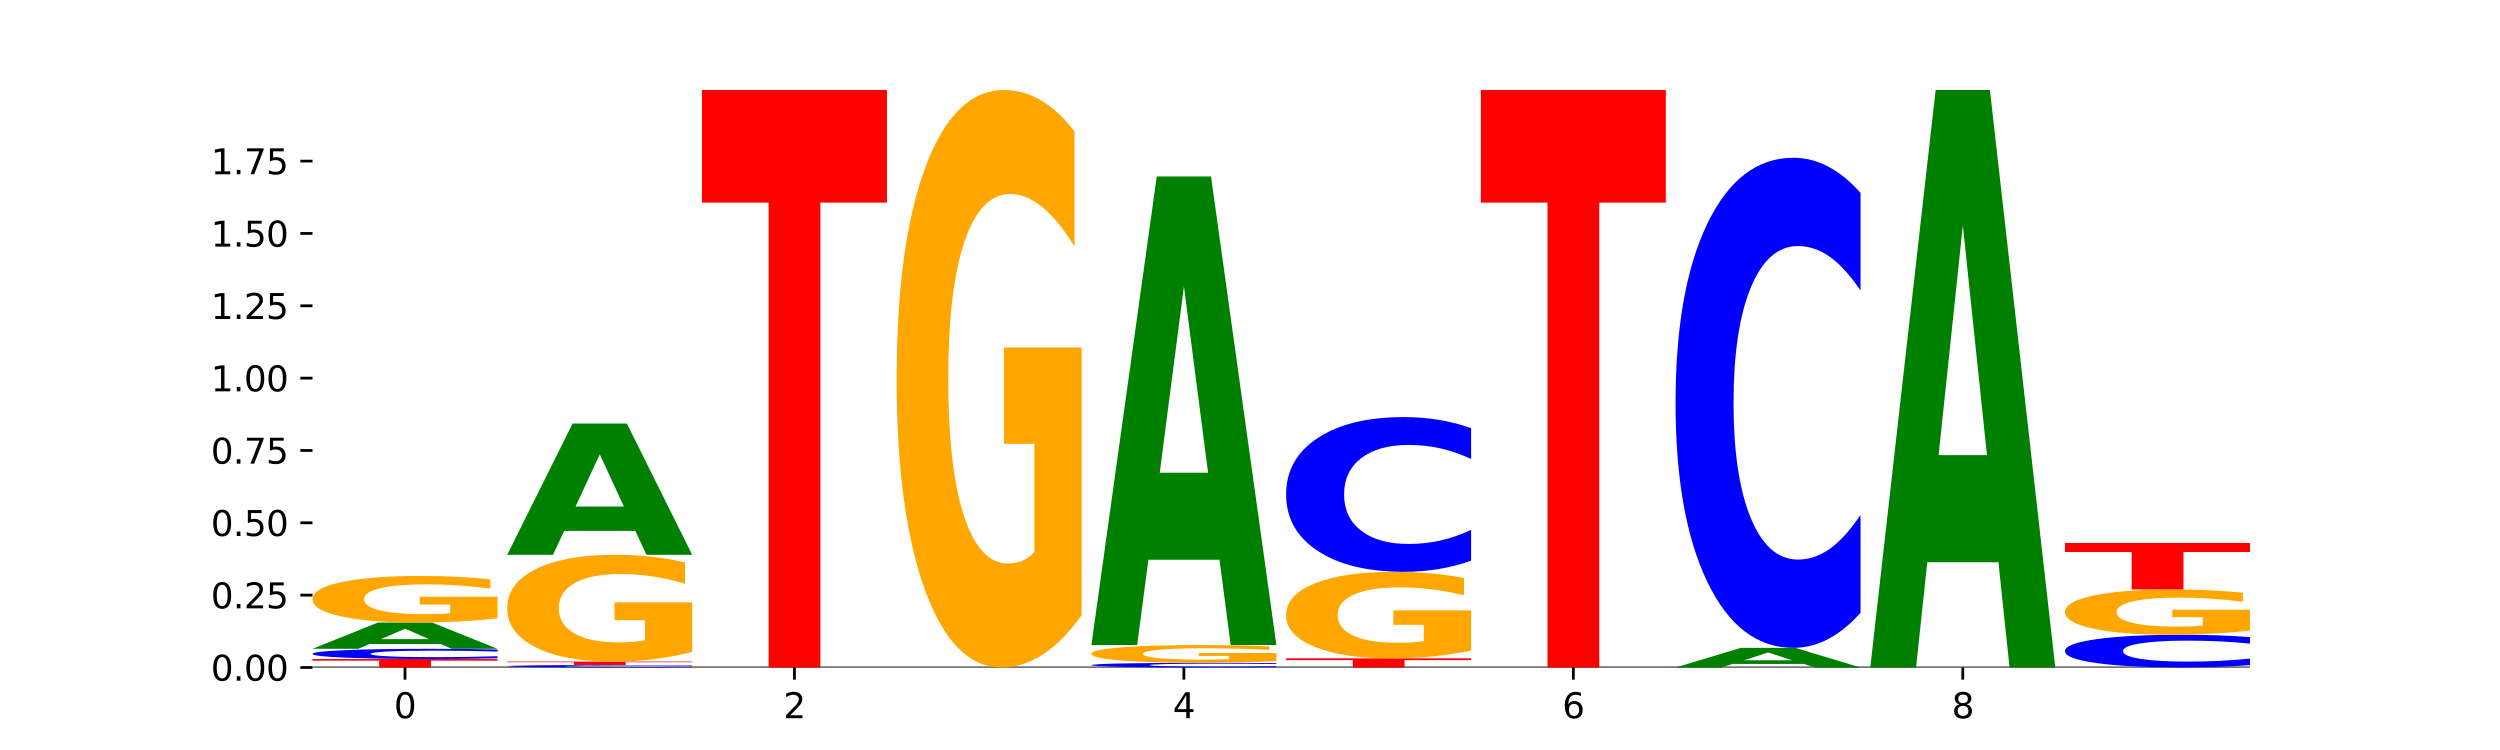 <?xml version="1.0" encoding="utf-8" standalone="no"?>
<!DOCTYPE svg PUBLIC "-//W3C//DTD SVG 1.1//EN"
  "http://www.w3.org/Graphics/SVG/1.1/DTD/svg11.dtd">
<svg xmlns:xlink="http://www.w3.org/1999/xlink" width="720pt" height="216pt" viewBox="0 0 720 216" xmlns="http://www.w3.org/2000/svg" version="1.1">
 <defs>
  <style type="text/css">*{stroke-linejoin: round; stroke-linecap: butt}</style>
 </defs>
 <g id="figure_1">
  <g id="patch_1">
   <path d="M 0 216 
L 720 216 
L 720 0 
L 0 0 
z
" style="fill: #ffffff"/>
  </g>
  <g id="axes_1">
   <g id="patch_2">
    <path d="M 90 192.24 
L 648 192.24 
L 648 25.92 
L 90 25.92 
z
" style="fill: #ffffff"/>
   </g>
   <g id="line2d_1">
    <path d="M 90 192.24 
L 648 192.24 
" clip-path="url(#p564bbcf434)" style="fill: none; stroke: #000000; stroke-width: 0.5; stroke-linecap: square"/>
   </g>
   <g id="patch_3">
    <path d="M 90 189.791 
L 143.276 189.791 
L 143.276 190.269 
L 124.109 190.269 
L 124.109 192.24 
L 109.204 192.24 
L 109.204 190.269 
L 90 190.269 
L 90 189.791 
z
" clip-path="url(#p564bbcf434)" style="fill: #ff0000"/>
   </g>
   <g id="patch_4">
    <path d="M 143.276 189.581 
Q 138.82 189.685 134.001 189.738 
Q 129.182 189.791 123.934 189.791 
Q 108.282 189.791 99.141 189.396 
Q 90 189.001 90 188.325 
Q 90 187.647 99.141 187.252 
Q 108.282 186.857 123.934 186.857 
Q 129.182 186.857 134.001 186.91 
Q 138.82 186.963 143.276 187.067 
L 143.276 187.652 
Q 138.78 187.514 134.417 187.45 
Q 130.055 187.385 125.236 187.385 
Q 116.591 187.385 111.638 187.636 
Q 106.698 187.886 106.698 188.325 
Q 106.698 188.763 111.638 189.013 
Q 116.591 189.263 125.236 189.263 
Q 130.055 189.263 134.417 189.198 
Q 138.78 189.134 143.276 188.995 
L 143.276 189.581 
z
" clip-path="url(#p564bbcf434)" style="fill: #0000ff"/>
   </g>
   <g id="patch_5">
    <path d="M 126.905 185.48 
L 106.415 185.48 
L 103.18 186.857 
L 90 186.857 
L 108.823 179.298 
L 124.454 179.298 
L 143.276 186.857 
L 130.107 186.857 
L 126.905 185.48 
z
M 109.683 184.077 
L 123.604 184.077 
L 116.655 181.07 
L 109.683 184.077 
z
" clip-path="url(#p564bbcf434)" style="fill: #008000"/>
   </g>
   <g id="patch_6">
    <path d="M 143.276 178.084 
Q 137.903 178.691 132.124 178.995 
Q 126.345 179.298 120.184 179.298 
Q 106.262 179.298 98.131 177.49 
Q 90 175.683 90 172.593 
Q 90 169.466 98.274 167.673 
Q 106.561 165.879 120.972 165.879 
Q 126.525 165.879 131.611 166.123 
Q 136.709 166.364 141.223 166.841 
L 141.223 169.516 
Q 136.566 168.903 131.957 168.601 
Q 127.348 168.296 122.716 168.296 
Q 114.143 168.296 109.498 169.411 
Q 104.853 170.522 104.853 172.593 
Q 104.853 174.644 109.331 175.764 
Q 113.808 176.881 122.047 176.881 
Q 124.292 176.881 126.214 176.817 
Q 128.136 176.75 129.665 176.612 
L 129.665 174.1 
L 120.889 174.1 
L 120.889 171.864 
L 143.276 171.864 
L 143.276 178.084 
z
" clip-path="url(#p564bbcf434)" style="fill: #ffa600"/>
   </g>
   <g id="patch_7">
    <path d="M 199.357 192.188 
Q 194.9 192.214 190.081 192.227 
Q 185.263 192.24 180.014 192.24 
Q 164.363 192.24 155.222 192.142 
Q 146.08 192.044 146.08 191.877 
Q 146.08 191.709 155.222 191.611 
Q 164.363 191.513 180.014 191.513 
Q 185.263 191.513 190.081 191.527 
Q 194.9 191.54 199.357 191.566 
L 199.357 191.71 
Q 194.86 191.676 190.498 191.66 
Q 186.135 191.644 181.316 191.644 
Q 172.672 191.644 167.718 191.706 
Q 162.779 191.768 162.779 191.877 
Q 162.779 191.985 167.718 192.047 
Q 172.672 192.109 181.316 192.109 
Q 186.135 192.109 190.498 192.093 
Q 194.86 192.077 199.357 192.043 
L 199.357 192.188 
z
" clip-path="url(#p564bbcf434)" style="fill: #0000ff"/>
   </g>
   <g id="patch_8">
    <path d="M 146.08 190.536 
L 199.357 190.536 
L 199.357 190.726 
L 180.19 190.726 
L 180.19 191.513 
L 165.285 191.513 
L 165.285 190.726 
L 146.08 190.726 
L 146.08 190.536 
z
" clip-path="url(#p564bbcf434)" style="fill: #ff0000"/>
   </g>
   <g id="patch_9">
    <path d="M 199.357 187.753 
Q 193.984 189.145 188.205 189.843 
Q 182.426 190.536 176.265 190.536 
Q 162.343 190.536 154.212 186.394 
Q 146.08 182.252 146.08 175.168 
Q 146.08 168.002 154.355 163.891 
Q 162.641 159.781 177.053 159.781 
Q 182.605 159.781 187.691 160.34 
Q 192.79 160.893 197.303 161.985 
L 197.303 168.116 
Q 192.646 166.712 188.038 166.02 
Q 183.429 165.321 178.796 165.321 
Q 170.223 165.321 165.578 167.875 
Q 160.934 170.422 160.934 175.168 
Q 160.934 179.869 165.411 182.436 
Q 169.889 184.996 178.127 184.996 
Q 180.372 184.996 182.294 184.85 
Q 184.217 184.697 185.745 184.38 
L 185.745 178.624 
L 176.969 178.624 
L 176.969 173.497 
L 199.357 173.497 
L 199.357 187.753 
z
" clip-path="url(#p564bbcf434)" style="fill: #ffa600"/>
   </g>
   <g id="patch_10">
    <path d="M 182.985 152.896 
L 162.496 152.896 
L 159.261 159.781 
L 146.08 159.781 
L 164.903 121.985 
L 180.534 121.985 
L 199.357 159.781 
L 186.187 159.781 
L 182.985 152.896 
z
M 165.764 145.881 
L 179.684 145.881 
L 172.735 130.847 
L 165.764 145.881 
z
" clip-path="url(#p564bbcf434)" style="fill: #008000"/>
   </g>
   <g id="patch_11">
    <path d="M 202.161 25.92 
L 255.437 25.92 
L 255.437 58.357 
L 236.27 58.357 
L 236.27 192.24 
L 221.365 192.24 
L 221.365 58.357 
L 202.161 58.357 
L 202.161 25.92 
z
" clip-path="url(#p564bbcf434)" style="fill: #ff0000"/>
   </g>
   <g id="patch_12">
    <path d="M 311.518 177.192 
Q 306.145 184.716 300.366 188.495 
Q 294.587 192.24 288.426 192.24 
Q 274.504 192.24 266.372 169.84 
Q 258.241 147.439 258.241 109.132 
Q 258.241 70.377 266.516 48.149 
Q 274.802 25.92 289.214 25.92 
Q 294.766 25.92 299.852 28.943 
Q 304.951 31.932 309.464 37.842 
L 309.464 70.996 
Q 304.807 63.403 300.198 59.658 
Q 295.59 55.879 290.957 55.879 
Q 282.384 55.879 277.739 69.69 
Q 273.095 83.467 273.095 109.132 
Q 273.095 134.555 277.572 148.435 
Q 282.05 162.281 290.288 162.281 
Q 292.533 162.281 294.455 161.491 
Q 296.378 160.666 297.906 158.949 
L 297.906 127.821 
L 289.13 127.821 
L 289.13 100.096 
L 311.518 100.096 
L 311.518 177.192 
z
" clip-path="url(#p564bbcf434)" style="fill: #ffa600"/>
   </g>
   <g id="patch_13">
    <path d="M 367.598 192.143 
Q 363.142 192.191 358.323 192.215 
Q 353.504 192.24 348.255 192.24 
Q 332.604 192.24 323.463 192.057 
Q 314.322 191.875 314.322 191.562 
Q 314.322 191.249 323.463 191.067 
Q 332.604 190.884 348.255 190.884 
Q 353.504 190.884 358.323 190.909 
Q 363.142 190.933 367.598 190.981 
L 367.598 191.251 
Q 363.101 191.188 358.739 191.158 
Q 354.376 191.128 349.557 191.128 
Q 340.913 191.128 335.96 191.244 
Q 331.02 191.359 331.02 191.562 
Q 331.02 191.765 335.96 191.88 
Q 340.913 191.996 349.557 191.996 
Q 354.376 191.996 358.739 191.966 
Q 363.101 191.936 367.598 191.872 
L 367.598 192.143 
z
" clip-path="url(#p564bbcf434)" style="fill: #0000ff"/>
   </g>
   <g id="patch_14">
    <path d="M 367.598 190.422 
Q 362.225 190.653 356.446 190.769 
Q 350.667 190.884 344.506 190.884 
Q 330.584 190.884 322.453 190.196 
Q 314.322 189.509 314.322 188.333 
Q 314.322 187.143 322.596 186.461 
Q 330.882 185.778 345.294 185.778 
Q 350.846 185.778 355.933 185.871 
Q 361.031 185.963 365.544 186.144 
L 365.544 187.162 
Q 360.888 186.929 356.279 186.814 
Q 351.67 186.698 347.037 186.698 
Q 338.464 186.698 333.82 187.122 
Q 329.175 187.545 329.175 188.333 
Q 329.175 189.113 333.653 189.539 
Q 338.13 189.964 346.369 189.964 
Q 348.613 189.964 350.536 189.94 
Q 352.458 189.915 353.986 189.862 
L 353.986 188.906 
L 345.21 188.906 
L 345.21 188.055 
L 367.598 188.055 
L 367.598 190.422 
z
" clip-path="url(#p564bbcf434)" style="fill: #ffa600"/>
   </g>
   <g id="patch_15">
    <path d="M 351.226 161.195 
L 330.737 161.195 
L 327.502 185.778 
L 314.322 185.778 
L 333.144 50.83 
L 348.775 50.83 
L 367.598 185.778 
L 354.429 185.778 
L 351.226 161.195 
z
M 334.005 136.149 
L 347.926 136.149 
L 340.976 82.47 
L 334.005 136.149 
z
" clip-path="url(#p564bbcf434)" style="fill: #008000"/>
   </g>
   <g id="patch_16">
    <path d="M 370.402 189.609 
L 423.678 189.609 
L 423.678 190.122 
L 404.511 190.122 
L 404.511 192.24 
L 389.606 192.24 
L 389.606 190.122 
L 370.402 190.122 
L 370.402 189.609 
z
" clip-path="url(#p564bbcf434)" style="fill: #ff0000"/>
   </g>
   <g id="patch_17">
    <path d="M 423.678 187.354 
Q 418.305 188.481 412.526 189.048 
Q 406.747 189.609 400.586 189.609 
Q 386.664 189.609 378.533 186.252 
Q 370.402 182.895 370.402 177.154 
Q 370.402 171.346 378.676 168.014 
Q 386.963 164.683 401.374 164.683 
Q 406.927 164.683 412.013 165.136 
Q 417.111 165.584 421.625 166.469 
L 421.625 171.438 
Q 416.968 170.3 412.359 169.739 
Q 407.75 169.173 403.118 169.173 
Q 394.545 169.173 389.9 171.243 
Q 385.255 173.307 385.255 177.154 
Q 385.255 180.964 389.733 183.044 
Q 394.21 185.119 402.449 185.119 
Q 404.694 185.119 406.616 185.001 
Q 408.538 184.877 410.067 184.62 
L 410.067 179.955 
L 401.291 179.955 
L 401.291 175.799 
L 423.678 175.799 
L 423.678 187.354 
z
" clip-path="url(#p564bbcf434)" style="fill: #ffa600"/>
   </g>
   <g id="patch_18">
    <path d="M 423.678 161.488 
Q 419.222 163.072 414.403 163.873 
Q 409.584 164.683 404.336 164.683 
Q 388.684 164.683 379.543 158.681 
Q 370.402 152.679 370.402 142.415 
Q 370.402 132.114 379.543 126.121 
Q 388.684 120.119 404.336 120.119 
Q 409.584 120.119 414.403 120.929 
Q 419.222 121.73 423.678 123.314 
L 423.678 132.197 
Q 419.182 130.098 414.819 129.122 
Q 410.457 128.146 405.638 128.146 
Q 396.993 128.146 392.04 131.948 
Q 387.1 135.741 387.1 142.415 
Q 387.1 149.061 392.04 152.863 
Q 396.993 156.656 405.638 156.656 
Q 410.457 156.656 414.819 155.68 
Q 419.182 154.695 423.678 152.596 
L 423.678 161.488 
z
" clip-path="url(#p564bbcf434)" style="fill: #0000ff"/>
   </g>
   <g id="patch_19">
    <path d="M 426.482 25.92 
L 479.759 25.92 
L 479.759 58.357 
L 460.592 58.357 
L 460.592 192.24 
L 445.687 192.24 
L 445.687 58.357 
L 426.482 58.357 
L 426.482 25.92 
z
" clip-path="url(#p564bbcf434)" style="fill: #ff0000"/>
   </g>
   <g id="patch_20">
    <path d="M 519.467 191.209 
L 498.978 191.209 
L 495.743 192.24 
L 482.563 192.24 
L 501.385 186.581 
L 517.017 186.581 
L 535.839 192.24 
L 522.67 192.24 
L 519.467 191.209 
z
M 502.246 190.159 
L 516.167 190.159 
L 509.217 187.908 
L 502.246 190.159 
z
" clip-path="url(#p564bbcf434)" style="fill: #008000"/>
   </g>
   <g id="patch_21">
    <path d="M 535.839 176.464 
Q 531.383 181.479 526.564 184.015 
Q 521.745 186.581 516.496 186.581 
Q 500.845 186.581 491.704 167.571 
Q 482.563 148.561 482.563 116.052 
Q 482.563 83.426 491.704 64.446 
Q 500.845 45.436 516.496 45.436 
Q 521.745 45.436 526.564 48.001 
Q 531.383 50.538 535.839 55.553 
L 535.839 83.689 
Q 531.342 77.041 526.98 73.951 
Q 522.617 70.86 517.799 70.86 
Q 509.154 70.86 504.201 82.901 
Q 499.261 94.914 499.261 116.052 
Q 499.261 137.103 504.201 149.144 
Q 509.154 161.157 517.799 161.157 
Q 522.617 161.157 526.98 158.066 
Q 531.342 154.946 535.839 148.299 
L 535.839 176.464 
z
" clip-path="url(#p564bbcf434)" style="fill: #0000ff"/>
   </g>
   <g id="patch_22">
    <path d="M 575.548 161.942 
L 555.059 161.942 
L 551.823 192.24 
L 538.643 192.24 
L 557.466 25.92 
L 573.097 25.92 
L 591.92 192.24 
L 578.75 192.24 
L 575.548 161.942 
z
M 558.326 131.073 
L 572.247 131.073 
L 565.298 64.916 
L 558.326 131.073 
z
" clip-path="url(#p564bbcf434)" style="fill: #008000"/>
   </g>
   <g id="patch_23">
    <path d="M 648 191.564 
Q 643.544 191.899 638.725 192.068 
Q 633.906 192.24 628.657 192.24 
Q 613.006 192.24 603.865 190.969 
Q 594.724 189.698 594.724 187.525 
Q 594.724 185.344 603.865 184.075 
Q 613.006 182.804 628.657 182.804 
Q 633.906 182.804 638.725 182.976 
Q 643.544 183.145 648 183.481 
L 648 185.361 
Q 643.503 184.917 639.141 184.71 
Q 634.778 184.504 629.959 184.504 
Q 621.315 184.504 616.362 185.309 
Q 611.422 186.112 611.422 187.525 
Q 611.422 188.932 616.362 189.737 
Q 621.315 190.54 629.959 190.54 
Q 634.778 190.54 639.141 190.334 
Q 643.503 190.125 648 189.681 
L 648 191.564 
z
" clip-path="url(#p564bbcf434)" style="fill: #0000ff"/>
   </g>
   <g id="patch_24">
    <path d="M 648 181.625 
Q 642.627 182.214 636.848 182.511 
Q 631.069 182.804 624.908 182.804 
Q 610.986 182.804 602.855 181.048 
Q 594.724 179.292 594.724 176.289 
Q 594.724 173.252 602.998 171.509 
Q 611.284 169.767 625.696 169.767 
Q 631.248 169.767 636.335 170.004 
Q 641.433 170.238 645.946 170.701 
L 645.946 173.3 
Q 641.29 172.705 636.681 172.411 
Q 632.072 172.115 627.439 172.115 
Q 618.866 172.115 614.222 173.198 
Q 609.577 174.278 609.577 176.289 
Q 609.577 178.282 614.055 179.37 
Q 618.532 180.456 626.771 180.456 
Q 629.015 180.456 630.938 180.394 
Q 632.86 180.329 634.388 180.194 
L 634.388 177.755 
L 625.612 177.755 
L 625.612 175.581 
L 648 175.581 
L 648 181.625 
z
" clip-path="url(#p564bbcf434)" style="fill: #ffa600"/>
   </g>
   <g id="patch_25">
    <path d="M 594.724 156.372 
L 648 156.372 
L 648 158.984 
L 628.833 158.984 
L 628.833 169.767 
L 613.928 169.767 
L 613.928 158.984 
L 594.724 158.984 
L 594.724 156.372 
z
" clip-path="url(#p564bbcf434)" style="fill: #ff0000"/>
   </g>
   <g id="matplotlib.axis_1">
    <g id="xtick_1">
     <g id="line2d_2">
      <defs>
       <path id="m74138899bf" d="M 0 0 
L 0 3.5 
" style="stroke: #000000; stroke-width: 0.8"/>
      </defs>
      <g>
       <use xlink:href="#m74138899bf" x="116.638" y="192.24" style="stroke: #000000; stroke-width: 0.8"/>
      </g>
     </g>
     <g id="text_1">
      <!-- 0 -->
      <g transform="translate(113.457 206.838) scale(0.1 -0.1)">
       <defs>
        <path id="DejaVuSans-30" d="M 2034 4250 
Q 1547 4250 1301 3770 
Q 1056 3291 1056 2328 
Q 1056 1369 1301 889 
Q 1547 409 2034 409 
Q 2525 409 2770 889 
Q 3016 1369 3016 2328 
Q 3016 3291 2770 3770 
Q 2525 4250 2034 4250 
z
M 2034 4750 
Q 2819 4750 3233 4129 
Q 3647 3509 3647 2328 
Q 3647 1150 3233 529 
Q 2819 -91 2034 -91 
Q 1250 -91 836 529 
Q 422 1150 422 2328 
Q 422 3509 836 4129 
Q 1250 4750 2034 4750 
z
" transform="scale(0.016)"/>
       </defs>
       <use xlink:href="#DejaVuSans-30"/>
      </g>
     </g>
    </g>
    <g id="xtick_2">
     <g id="line2d_3">
      <g>
       <use xlink:href="#m74138899bf" x="228.799" y="192.24" style="stroke: #000000; stroke-width: 0.8"/>
      </g>
     </g>
     <g id="text_2">
      <!-- 2 -->
      <g transform="translate(225.618 206.838) scale(0.1 -0.1)">
       <defs>
        <path id="DejaVuSans-32" d="M 1228 531 
L 3431 531 
L 3431 0 
L 469 0 
L 469 531 
Q 828 903 1448 1529 
Q 2069 2156 2228 2338 
Q 2531 2678 2651 2914 
Q 2772 3150 2772 3378 
Q 2772 3750 2511 3984 
Q 2250 4219 1831 4219 
Q 1534 4219 1204 4116 
Q 875 4013 500 3803 
L 500 4441 
Q 881 4594 1212 4672 
Q 1544 4750 1819 4750 
Q 2544 4750 2975 4387 
Q 3406 4025 3406 3419 
Q 3406 3131 3298 2873 
Q 3191 2616 2906 2266 
Q 2828 2175 2409 1742 
Q 1991 1309 1228 531 
z
" transform="scale(0.016)"/>
       </defs>
       <use xlink:href="#DejaVuSans-32"/>
      </g>
     </g>
    </g>
    <g id="xtick_3">
     <g id="line2d_4">
      <g>
       <use xlink:href="#m74138899bf" x="340.96" y="192.24" style="stroke: #000000; stroke-width: 0.8"/>
      </g>
     </g>
     <g id="text_3">
      <!-- 4 -->
      <g transform="translate(337.779 206.838) scale(0.1 -0.1)">
       <defs>
        <path id="DejaVuSans-34" d="M 2419 4116 
L 825 1625 
L 2419 1625 
L 2419 4116 
z
M 2253 4666 
L 3047 4666 
L 3047 1625 
L 3713 1625 
L 3713 1100 
L 3047 1100 
L 3047 0 
L 2419 0 
L 2419 1100 
L 313 1100 
L 313 1709 
L 2253 4666 
z
" transform="scale(0.016)"/>
       </defs>
       <use xlink:href="#DejaVuSans-34"/>
      </g>
     </g>
    </g>
    <g id="xtick_4">
     <g id="line2d_5">
      <g>
       <use xlink:href="#m74138899bf" x="453.121" y="192.24" style="stroke: #000000; stroke-width: 0.8"/>
      </g>
     </g>
     <g id="text_4">
      <!-- 6 -->
      <g transform="translate(449.939 206.838) scale(0.1 -0.1)">
       <defs>
        <path id="DejaVuSans-36" d="M 2113 2584 
Q 1688 2584 1439 2293 
Q 1191 2003 1191 1497 
Q 1191 994 1439 701 
Q 1688 409 2113 409 
Q 2538 409 2786 701 
Q 3034 994 3034 1497 
Q 3034 2003 2786 2293 
Q 2538 2584 2113 2584 
z
M 3366 4563 
L 3366 3988 
Q 3128 4100 2886 4159 
Q 2644 4219 2406 4219 
Q 1781 4219 1451 3797 
Q 1122 3375 1075 2522 
Q 1259 2794 1537 2939 
Q 1816 3084 2150 3084 
Q 2853 3084 3261 2657 
Q 3669 2231 3669 1497 
Q 3669 778 3244 343 
Q 2819 -91 2113 -91 
Q 1303 -91 875 529 
Q 447 1150 447 2328 
Q 447 3434 972 4092 
Q 1497 4750 2381 4750 
Q 2619 4750 2861 4703 
Q 3103 4656 3366 4563 
z
" transform="scale(0.016)"/>
       </defs>
       <use xlink:href="#DejaVuSans-36"/>
      </g>
     </g>
    </g>
    <g id="xtick_5">
     <g id="line2d_6">
      <g>
       <use xlink:href="#m74138899bf" x="565.281" y="192.24" style="stroke: #000000; stroke-width: 0.8"/>
      </g>
     </g>
     <g id="text_5">
      <!-- 8 -->
      <g transform="translate(562.1 206.838) scale(0.1 -0.1)">
       <defs>
        <path id="DejaVuSans-38" d="M 2034 2216 
Q 1584 2216 1326 1975 
Q 1069 1734 1069 1313 
Q 1069 891 1326 650 
Q 1584 409 2034 409 
Q 2484 409 2743 651 
Q 3003 894 3003 1313 
Q 3003 1734 2745 1975 
Q 2488 2216 2034 2216 
z
M 1403 2484 
Q 997 2584 770 2862 
Q 544 3141 544 3541 
Q 544 4100 942 4425 
Q 1341 4750 2034 4750 
Q 2731 4750 3128 4425 
Q 3525 4100 3525 3541 
Q 3525 3141 3298 2862 
Q 3072 2584 2669 2484 
Q 3125 2378 3379 2068 
Q 3634 1759 3634 1313 
Q 3634 634 3220 271 
Q 2806 -91 2034 -91 
Q 1263 -91 848 271 
Q 434 634 434 1313 
Q 434 1759 690 2068 
Q 947 2378 1403 2484 
z
M 1172 3481 
Q 1172 3119 1398 2916 
Q 1625 2713 2034 2713 
Q 2441 2713 2670 2916 
Q 2900 3119 2900 3481 
Q 2900 3844 2670 4047 
Q 2441 4250 2034 4250 
Q 1625 4250 1398 4047 
Q 1172 3844 1172 3481 
z
" transform="scale(0.016)"/>
       </defs>
       <use xlink:href="#DejaVuSans-38"/>
      </g>
     </g>
    </g>
   </g>
   <g id="matplotlib.axis_2">
    <g id="ytick_1">
     <g id="line2d_7">
      <defs>
       <path id="mece81fa98d" d="M 0 0 
L -3.5 0 
" style="stroke: #000000; stroke-width: 0.8"/>
      </defs>
      <g>
       <use xlink:href="#mece81fa98d" x="90" y="192.24" style="stroke: #000000; stroke-width: 0.8"/>
      </g>
     </g>
     <g id="text_6">
      <!-- 0.00 -->
      <g transform="translate(60.734 196.039) scale(0.1 -0.1)">
       <defs>
        <path id="DejaVuSans-2e" d="M 684 794 
L 1344 794 
L 1344 0 
L 684 0 
L 684 794 
z
" transform="scale(0.016)"/>
       </defs>
       <use xlink:href="#DejaVuSans-30"/>
       <use xlink:href="#DejaVuSans-2e" x="63.623"/>
       <use xlink:href="#DejaVuSans-30" x="95.41"/>
       <use xlink:href="#DejaVuSans-30" x="159.033"/>
      </g>
     </g>
    </g>
    <g id="ytick_2">
     <g id="line2d_8">
      <g>
       <use xlink:href="#mece81fa98d" x="90" y="171.405" style="stroke: #000000; stroke-width: 0.8"/>
      </g>
     </g>
     <g id="text_7">
      <!-- 0.25 -->
      <g transform="translate(60.734 175.204) scale(0.1 -0.1)">
       <defs>
        <path id="DejaVuSans-35" d="M 691 4666 
L 3169 4666 
L 3169 4134 
L 1269 4134 
L 1269 2991 
Q 1406 3038 1543 3061 
Q 1681 3084 1819 3084 
Q 2600 3084 3056 2656 
Q 3513 2228 3513 1497 
Q 3513 744 3044 326 
Q 2575 -91 1722 -91 
Q 1428 -91 1123 -41 
Q 819 9 494 109 
L 494 744 
Q 775 591 1075 516 
Q 1375 441 1709 441 
Q 2250 441 2565 725 
Q 2881 1009 2881 1497 
Q 2881 1984 2565 2268 
Q 2250 2553 1709 2553 
Q 1456 2553 1204 2497 
Q 953 2441 691 2322 
L 691 4666 
z
" transform="scale(0.016)"/>
       </defs>
       <use xlink:href="#DejaVuSans-30"/>
       <use xlink:href="#DejaVuSans-2e" x="63.623"/>
       <use xlink:href="#DejaVuSans-32" x="95.41"/>
       <use xlink:href="#DejaVuSans-35" x="159.033"/>
      </g>
     </g>
    </g>
    <g id="ytick_3">
     <g id="line2d_9">
      <g>
       <use xlink:href="#mece81fa98d" x="90" y="150.57" style="stroke: #000000; stroke-width: 0.8"/>
      </g>
     </g>
     <g id="text_8">
      <!-- 0.50 -->
      <g transform="translate(60.734 154.369) scale(0.1 -0.1)">
       <use xlink:href="#DejaVuSans-30"/>
       <use xlink:href="#DejaVuSans-2e" x="63.623"/>
       <use xlink:href="#DejaVuSans-35" x="95.41"/>
       <use xlink:href="#DejaVuSans-30" x="159.033"/>
      </g>
     </g>
    </g>
    <g id="ytick_4">
     <g id="line2d_10">
      <g>
       <use xlink:href="#mece81fa98d" x="90" y="129.735" style="stroke: #000000; stroke-width: 0.8"/>
      </g>
     </g>
     <g id="text_9">
      <!-- 0.75 -->
      <g transform="translate(60.734 133.534) scale(0.1 -0.1)">
       <defs>
        <path id="DejaVuSans-37" d="M 525 4666 
L 3525 4666 
L 3525 4397 
L 1831 0 
L 1172 0 
L 2766 4134 
L 525 4134 
L 525 4666 
z
" transform="scale(0.016)"/>
       </defs>
       <use xlink:href="#DejaVuSans-30"/>
       <use xlink:href="#DejaVuSans-2e" x="63.623"/>
       <use xlink:href="#DejaVuSans-37" x="95.41"/>
       <use xlink:href="#DejaVuSans-35" x="159.033"/>
      </g>
     </g>
    </g>
    <g id="ytick_5">
     <g id="line2d_11">
      <g>
       <use xlink:href="#mece81fa98d" x="90" y="108.9" style="stroke: #000000; stroke-width: 0.8"/>
      </g>
     </g>
     <g id="text_10">
      <!-- 1.00 -->
      <g transform="translate(60.734 112.699) scale(0.1 -0.1)">
       <defs>
        <path id="DejaVuSans-31" d="M 794 531 
L 1825 531 
L 1825 4091 
L 703 3866 
L 703 4441 
L 1819 4666 
L 2450 4666 
L 2450 531 
L 3481 531 
L 3481 0 
L 794 0 
L 794 531 
z
" transform="scale(0.016)"/>
       </defs>
       <use xlink:href="#DejaVuSans-31"/>
       <use xlink:href="#DejaVuSans-2e" x="63.623"/>
       <use xlink:href="#DejaVuSans-30" x="95.41"/>
       <use xlink:href="#DejaVuSans-30" x="159.033"/>
      </g>
     </g>
    </g>
    <g id="ytick_6">
     <g id="line2d_12">
      <g>
       <use xlink:href="#mece81fa98d" x="90" y="88.065" style="stroke: #000000; stroke-width: 0.8"/>
      </g>
     </g>
     <g id="text_11">
      <!-- 1.25 -->
      <g transform="translate(60.734 91.864) scale(0.1 -0.1)">
       <use xlink:href="#DejaVuSans-31"/>
       <use xlink:href="#DejaVuSans-2e" x="63.623"/>
       <use xlink:href="#DejaVuSans-32" x="95.41"/>
       <use xlink:href="#DejaVuSans-35" x="159.033"/>
      </g>
     </g>
    </g>
    <g id="ytick_7">
     <g id="line2d_13">
      <g>
       <use xlink:href="#mece81fa98d" x="90" y="67.23" style="stroke: #000000; stroke-width: 0.8"/>
      </g>
     </g>
     <g id="text_12">
      <!-- 1.50 -->
      <g transform="translate(60.734 71.029) scale(0.1 -0.1)">
       <use xlink:href="#DejaVuSans-31"/>
       <use xlink:href="#DejaVuSans-2e" x="63.623"/>
       <use xlink:href="#DejaVuSans-35" x="95.41"/>
       <use xlink:href="#DejaVuSans-30" x="159.033"/>
      </g>
     </g>
    </g>
    <g id="ytick_8">
     <g id="line2d_14">
      <g>
       <use xlink:href="#mece81fa98d" x="90" y="46.395" style="stroke: #000000; stroke-width: 0.8"/>
      </g>
     </g>
     <g id="text_13">
      <!-- 1.75 -->
      <g transform="translate(60.734 50.194) scale(0.1 -0.1)">
       <use xlink:href="#DejaVuSans-31"/>
       <use xlink:href="#DejaVuSans-2e" x="63.623"/>
       <use xlink:href="#DejaVuSans-37" x="95.41"/>
       <use xlink:href="#DejaVuSans-35" x="159.033"/>
      </g>
     </g>
    </g>
   </g>
  </g>
 </g>
 <defs>
  <clipPath id="p564bbcf434">
   <rect x="90" y="25.92" width="558" height="166.32"/>
  </clipPath>
 </defs>
</svg>
